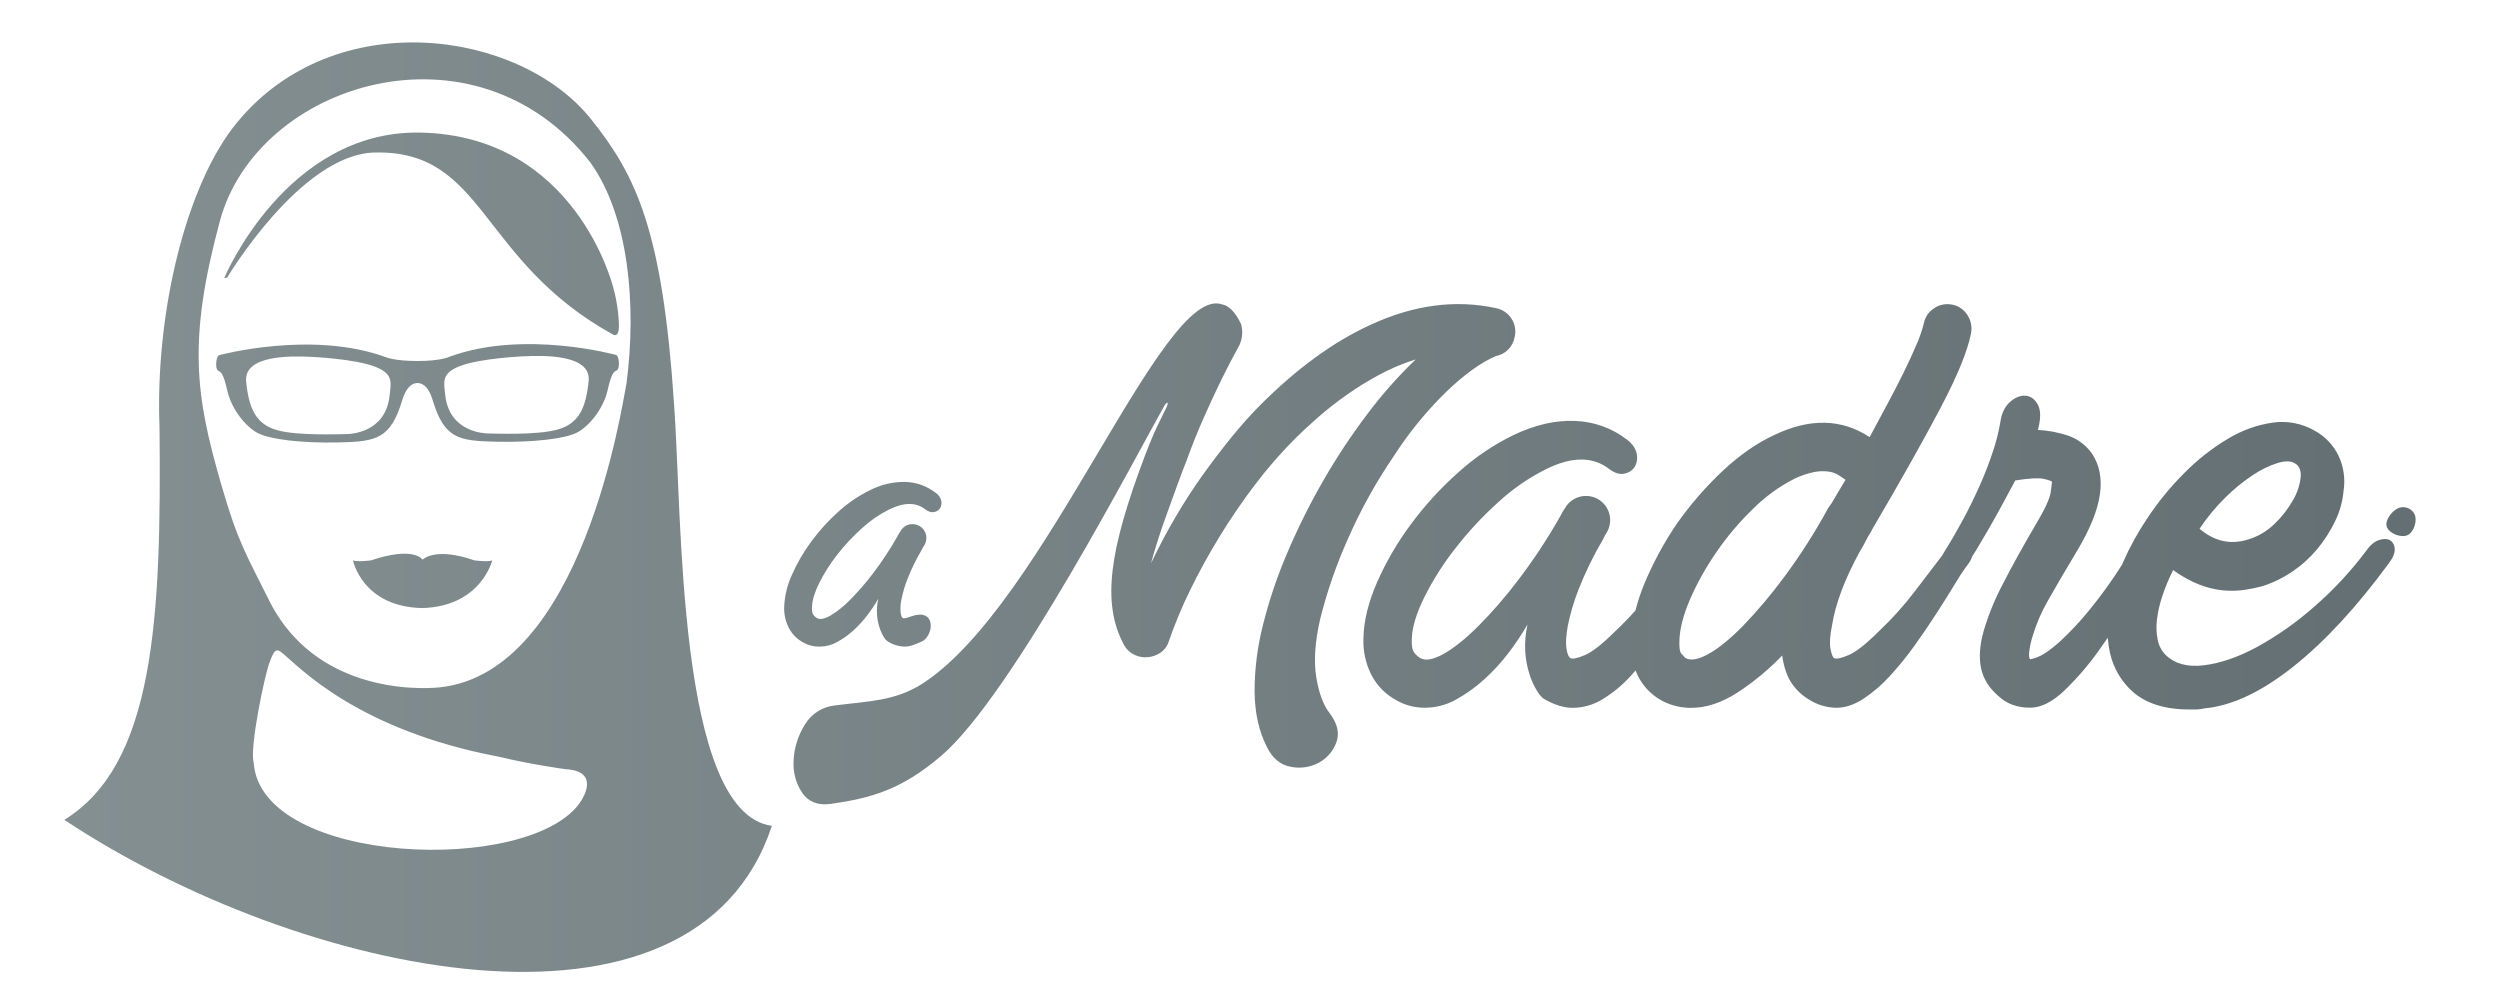 <svg id="Layer_1" data-name="Layer 1" xmlns="http://www.w3.org/2000/svg" xmlns:xlink="http://www.w3.org/1999/xlink" viewBox="0 0 1248.24 491.94">
    <defs>
        <style>
        .cls-1 {
            fill: none;
        }
        
        .cls-2 {
            clip-path: url(#clip-path);
        }
        
        .cls-3 {
            fill: url(#linear-gradient);
        }
        </style>
        <clipPath id="clip-path" transform="translate(-215.92 -281.8)">
            <path class="cls-1" d="M452.77,561.59c-19.23-6.73-25.47-.63-25.47-0.63a0.42,0.42,0,0,1-.68,0s-4.31-6.47-25.47.63c0,0-6.86.93-9,0,0,0,4.7,23.3,34.77,23.82,29.27-.94,34.77-23.82,34.77-23.82C459.63,562.52,452.77,561.59,452.77,561.59Zm99.67-78.53c-5.77-86.52-19-113.75-41.45-141.81-35.7-44.62-128-57.75-176.87,1.89-25.36,30.93-40.78,94.92-38.56,152,1,95.63-2.55,168.37-47.53,196,117.29,77.83,314.34,121,353.29,3C553.72,687.69,556.6,537.47,552.44,483.06ZM506.08,681.69c-24,37.37-160.07,32.5-163.49-19.17-2.18-7.22,5.66-44.62,8-50.19,2.49-6.84,3.57-6.84,6.87-4,7.75,6.4,37,38,107.52,51.29h0c14.91,3.62,31,5.94,33.49,6.25C515.59,666.87,506.91,680.25,506.08,681.69Zm22.63-208.39c-2.28,11.43-22,144.07-93.19,151.68,0,0-58.9,7.36-84.64-42.22-11.92-24.11-16-29.44-24.69-59.74-12.62-43.77-16.62-71.11-.46-130.93,18.66-69.1,127.38-103,185-29.11C529.92,389.84,533.84,434,528.72,473.31ZM425.61,348C359,346.85,328.17,420,328.17,420c-1,1.22,1.21.34,1.21,0.34s36.65-61.46,73.47-62.38c55.48-1.38,51.89,53.92,119.37,91,0,0.07,2.75,1.41,2.75-4.24A78.76,78.76,0,0,0,522,425S503.42,349.37,425.61,348ZM523.45,459s-45.92-12.67-82.93.86c0,0-4.24,2.19-15.87,2.19H424.4c-11.63,0-15.9-1.93-15.9-1.93-37-13.52-83.1-1-83.1-1-1.68.41-2.16,6.89-.65,7.7s2.61,1,4.73,10.31,9.61,18.27,15.53,21.11,20.77,4.88,39.88,4.47,26.06-1.82,31.9-21.18c2.36-7.82,6.06-8.47,7.48-8.47h0.13c1.42,0,5.13.53,7.49,8.35,5.84,19.37,12.79,20.54,31.9,20.94s34-1.56,39.89-4.4,13.43-11.73,15.55-21.06,3.26-9.45,4.77-10.26S525.14,459.37,523.45,459Zm-113,20.17c-1.85,18.71-19.56,19.35-21.41,19.37-3.49,0-24.11.93-34.51-1.89-10.76-2.92-14.35-10.72-15.7-24.33s23.46-12.75,32.18-12.36c0,0,22,.92,32.38,5C412.58,468.61,411.08,473,410.47,479.13ZM509.83,472c-1.36,13.61-4.94,21.41-15.7,24.33-10.4,2.82-31,1.93-34.51,1.89-1.84,0-19.55-.66-21.41-19.37-0.61-6.14-2.11-10.52,7.06-14.16,10.38-4.12,32.38-5,32.38-5C486.37,459.3,511.19,458.45,509.83,472ZM617.08,602.66a16,16,0,0,0,8.15,2,18.05,18.05,0,0,0,8.71-2.32,42.38,42.38,0,0,0,8.15-5.84,55.38,55.38,0,0,0,7-7.69,76.21,76.21,0,0,0,5.37-8.06,27.19,27.19,0,0,0-.65,7.88,26.65,26.65,0,0,0,1.2,6.39,22.38,22.38,0,0,0,2.13,4.73,6.57,6.57,0,0,0,2.32,2.5,16.34,16.34,0,0,0,8,2.41c3,0,5.64-1.23,8.62-2.5,6-2.58,7.74-17.13-5.19-12.6-2.22.78-3.55,1.2-4.17,0.83s-0.87-1.14-1.11-2.69a20.56,20.56,0,0,1,.37-6.49,61.54,61.54,0,0,1,3.06-10.38,99.38,99.38,0,0,1,7.13-14.55,11.31,11.31,0,0,1,1.11-2,6.93,6.93,0,1,0-12-6.86c-0.25.37-.46,0.71-0.65,1s-0.4.71-.65,1.2a161.92,161.92,0,0,1-12.14,18.44,131.57,131.57,0,0,1-11.67,13.43,47.65,47.65,0,0,1-9.82,7.78q-4.35,2.41-6.58,1.11a5.68,5.68,0,0,1-1.67-1.48q-0.93-1.11-.74-4.26,0.18-4.82,3.61-11.77a82.36,82.36,0,0,1,8.89-14,101.91,101.91,0,0,1,12.23-13.16,58.93,58.93,0,0,1,13.62-9.45q11.12-5.56,18.16-.19,2.41,1.85,4.45,1.39a4.47,4.47,0,0,0,3-1.95,5.2,5.2,0,0,0,.56-3.71A6.64,6.64,0,0,0,683,527.8a25.69,25.69,0,0,0-14.92-5.37,37,37,0,0,0-17.7,4.08,67.77,67.77,0,0,0-15.84,10.75A96.81,96.81,0,0,0,621,552.17a85.61,85.61,0,0,0-9.64,16.58,42.6,42.6,0,0,0-3.89,15.75,21.4,21.4,0,0,0,2.32,10.84A17.44,17.44,0,0,0,617.08,602.66Zm792.06-51.18q-2.1-1.13-5.48,0t-6.29,5.32a179.82,179.82,0,0,1-26.13,28.06A157.65,157.65,0,0,1,1342.54,605q-14.2,7.58-26.45,9t-19-5.32a14.6,14.6,0,0,1-3.87-7.58,31.62,31.62,0,0,1-.32-10.16,59.23,59.23,0,0,1,2.74-11.77,97.44,97.44,0,0,1,5.32-12.74,59.46,59.46,0,0,0,13.06,7.26,43.89,43.89,0,0,0,12.1,2.9,44.56,44.56,0,0,0,10.81-.32,83,83,0,0,0,8.55-1.77,58.38,58.38,0,0,0,15.16-7.42A59.31,59.31,0,0,0,1373,555.83a67.48,67.48,0,0,0,8.87-13.87,43.32,43.32,0,0,0,4.19-15.16,30.1,30.1,0,0,0-2.58-17.58,28.33,28.33,0,0,0-11.93-12.42,32.59,32.59,0,0,0-20.8-4,59.63,59.63,0,0,0-22.42,8.06,108.45,108.45,0,0,0-21.77,17.1A143.86,143.86,0,0,0,1288,540.67a139.07,139.07,0,0,0-11.93,21.61c-0.22.5-.42,1-0.63,1.49a233.74,233.74,0,0,1-16.23,22.54,148.91,148.91,0,0,1-15.32,16.29q-6.29,5.49-9.84,6.93a17.38,17.38,0,0,1-4.52,1.45q-0.65-.64-0.48-3.39a40.59,40.59,0,0,1,1.77-8.22,81.7,81.7,0,0,1,7.58-17.58q5.32-9.51,15-25.64,9.35-15.8,11-27.58t-3.87-20.16a24,24,0,0,0-12.26-9.19,55.59,55.59,0,0,0-14.84-2.74q2.25-8.38,0-12.58t-6.13-4.51q-3.87-.32-7.74,3.06t-4.84,9.84a93.32,93.32,0,0,1-3.71,14.84,179.59,179.59,0,0,1-6.61,17.1q-3.87,8.71-8.39,17.1t-9,15.48a25.4,25.4,0,0,0-1.3,2.26q-6.4,8.42-13.92,18.22a161.36,161.36,0,0,1-17.9,19.84q-9.36,9.36-15,11.77t-7.26,1.45q-1-.64-1.77-4.68t0.81-11.77q2.58-16.12,13.87-36.77,1.61-2.58,2.9-5.16a41.1,41.1,0,0,1,2.58-4.52l0.65-1.29q21-35.8,33.87-60.16T1200,448.42a12.34,12.34,0,0,0-1.77-9.35,11.43,11.43,0,0,0-7.58-5.16,11.74,11.74,0,0,0-9,1.77,11.41,11.41,0,0,0-5.16,7.58,65.9,65.9,0,0,1-3.55,10.32q-2.58,6.13-6.29,13.71t-8.23,16l-9,16.77q-21-13.86-47.74-1-12.58,5.81-25.16,17.42a171.78,171.78,0,0,0-23.55,27.09,168,168,0,0,0-16.29,30.32,98.79,98.79,0,0,0-4.18,12.72q-5,5.62-10.25,10.5-9.36,9.36-15,11.77t-7.26,1.45q-1.29-.64-1.94-4.68t0.65-11.29a107.22,107.22,0,0,1,5.32-18.06A173,173,0,0,1,1016.36,551a19.69,19.69,0,0,1,1.94-3.55,12.06,12.06,0,1,0-21-11.93c-0.43.65-.81,1.24-1.13,1.77s-0.7,1.24-1.13,2.1a281.93,281.93,0,0,1-21.13,32.09,228.93,228.93,0,0,1-20.32,23.38q-9.52,9.36-17.1,13.55t-11.45,1.94a9.89,9.89,0,0,1-2.9-2.58q-1.62-1.94-1.29-7.42,0.32-8.38,6.29-20.48a143.38,143.38,0,0,1,15.48-24.35,177.41,177.41,0,0,1,21.29-22.9,102.58,102.58,0,0,1,23.71-16.45q19.35-9.68,31.61-.32,4.19,3.23,7.74,2.42a7.78,7.78,0,0,0,5.16-3.39,9.05,9.05,0,0,0,1-6.45q-0.65-3.87-4.84-7.1a44.72,44.72,0,0,0-26-9.35q-14.68-.64-30.8,7.1a118,118,0,0,0-27.58,18.71,168.5,168.5,0,0,0-23.71,26,149,149,0,0,0-16.77,28.87Q897,587.45,896.69,600a37.25,37.25,0,0,0,4,18.87,30.36,30.36,0,0,0,12.74,12.74,27.82,27.82,0,0,0,14.19,3.55,31.42,31.42,0,0,0,15.16-4A73.78,73.78,0,0,0,957,621a96.38,96.38,0,0,0,12.26-13.39,132.68,132.68,0,0,0,9.35-14,47.35,47.35,0,0,0-1.13,13.71,46.38,46.38,0,0,0,2.1,11.13,39,39,0,0,0,3.71,8.23q2.09,3.39,4,4.35,7.42,4.19,13.87,4.19a28.78,28.78,0,0,0,15-4.35,63.45,63.45,0,0,0,13.71-11.29c0.91-1,1.8-2,2.69-3a28.4,28.4,0,0,0,13.19,15.1,30.85,30.85,0,0,0,14.52,3.55q11.29,0,23.06-7.58a127.28,127.28,0,0,0,22.42-18.55q1.29,9,5,14.19A26.46,26.46,0,0,0,1119,631a26.07,26.07,0,0,0,13.87,4.19q6.45,0,13.23-4.35a70,70,0,0,0,13.22-11.29,157.36,157.36,0,0,0,12.58-15.48q6.12-8.54,11.29-16.61t9.19-14.68a100.24,100.24,0,0,1,6.61-9.84,13.68,13.68,0,0,0,1.71-3.42q0.87-1.33,1.9-3,2.74-4.51,6-10.16t6.77-12.1q3.54-6.45,6.77-12.58,10.32-1.61,14-.81t4.35,1.45q0,0.33-.65,5.16t-7.42,16.13Q1222.78,560,1216,573.25a128.44,128.44,0,0,0-9.68,23.71q-2.9,10.49-1.29,18.39t8.71,14q6.13,5.8,15.81,5.8,8.06,0,16.93-8.39a141.32,141.32,0,0,0,17.26-20q2.32-3.22,4.57-6.52a53.89,53.89,0,0,0,1.17,7.8,36.72,36.72,0,0,0,11.13,19c6.45,5.81,15.91,9,28.38,9h3.87a24.34,24.34,0,0,0,3.87-.57c13.76-1.29,28.55-8.35,44.35-20.93s31.66-29.79,47.58-51.51c2.15-2.79,3.11-5.27,2.9-7.32A5,5,0,0,0,1409.14,551.48Zm-82.09-21.29a88.81,88.81,0,0,1,13.87-11.29,47.91,47.91,0,0,1,12.42-6q5.64-1.61,8.55.32,3.22,1.93,2.74,7.1a29.37,29.37,0,0,1-3.87,11.29,50.67,50.67,0,0,1-9.19,11.77,32,32,0,0,1-13.55,7.9q-12.9,3.87-23.87-5.48A97.14,97.14,0,0,1,1327.06,530.19ZM1106.91,569.7a244.88,244.88,0,0,1-20.8,24.68q-9.68,9.84-17.26,14t-11.45,1.94c-0.43-.43-1.08-1.13-1.94-2.1s-1.18-3.28-1-6.93q0.32-8.71,5.32-20.32a138.4,138.4,0,0,1,13.06-23.38,141.71,141.71,0,0,1,18.39-21.77,81.82,81.82,0,0,1,21-15.16,41.43,41.43,0,0,1,9.84-3.23,21.85,21.85,0,0,1,6.93-.16,12.56,12.56,0,0,1,4.68,1.61c1.18,0.76,2.1,1.34,2.74,1.77a1.78,1.78,0,0,0,1,.65l-7.1,11.93-1.61,2.26A289.54,289.54,0,0,1,1106.91,569.7ZM889.06,550.58a253.12,253.12,0,0,1,22.74-41,185,185,0,0,1,26-31.93q13.71-13.22,25-18.06a11.69,11.69,0,0,0,9.35-9.35,11.89,11.89,0,0,0-9-14.52q-30.65-6.77-63.22,8.39-27.42,12.58-54.83,40-6.77,6.77-14,15.64t-14.52,19q-7.26,10.16-13.87,21.45t-12.1,22.9q1-3.87,3.06-10.48t4.84-14.19q2.74-7.58,5.32-14.68t4.52-11.93q4.19-11.61,8.87-22.09t8.55-18.39q3.87-7.9,9-17.26a15.16,15.16,0,0,0,.81-10.48v0c-3.06-6.36-6.28-9.25-9.48-9.82C796.26,423.2,737.95,583.24,676.7,623c-13.73,8.92-27.39,8.89-43.8,11a19.83,19.83,0,0,0-15.14,9.65,36.49,36.49,0,0,0-5.59,17.73,26,26,0,0,0,4.25,16.22q4.67,6.89,14.33,5.59c20.67-3,35.47-7.23,55.18-24.06,35.54-30.35,98.8-152.77,111.51-175,1.88-2.55,1.75-.76.92,1-3.37,7.16-5.37,10-11,24.78C770,556,765.69,583,777.3,604.12a11.36,11.36,0,0,0,5.16,4.68,12.85,12.85,0,0,0,6.61,1.13,13.44,13.44,0,0,0,6.29-2.26,10.8,10.8,0,0,0,4.19-5.81,222.29,222.29,0,0,1,10.64-25.48q6.45-13.22,14.52-26.45a311.41,311.41,0,0,1,17.58-25.8,222.54,222.54,0,0,1,20.16-23.22q4.84-4.84,11.45-10.64A175.3,175.3,0,0,1,888.26,479a157.4,157.4,0,0,1,16.45-10.16,102.26,102.26,0,0,1,18.06-7.58,223.54,223.54,0,0,0-24,27.09,314.65,314.65,0,0,0-21.93,33.06,333.26,333.26,0,0,0-18.06,36.13,236.47,236.47,0,0,0-12.26,36.29,134.37,134.37,0,0,0-4.19,33.38q0.16,15.64,6,27.26,4.19,8.71,11.93,10.16a20.69,20.69,0,0,0,14-1.94,18.75,18.75,0,0,0,8.87-10.16q2.58-6.77-3.23-14.52-4.84-6.13-6.77-18.06T875,591.22A237.71,237.71,0,0,1,889.06,550.58Zm532.44-12a6.32,6.32,0,0,0-8.44-2.93c-3.14,1.52-6.79,6.44-5.27,9.58s7.14,5.25,10.28,3.73S1423,541.71,1421.5,538.57Z" />
        </clipPath>
        <linearGradient id="linear-gradient" y1="245.97" x2="1248.24" y2="245.97" gradientUnits="userSpaceOnUse">
            <stop offset="0" stop-color="#859093" />
            <stop offset="1" stop-color="#636e72" />
        </linearGradient>
    </defs>
    <title>logo-mob-a-madre</title>
    <g class="cls-2">
        <rect class="cls-3" width="1248.24" height="491.94" />
    </g>
</svg>
